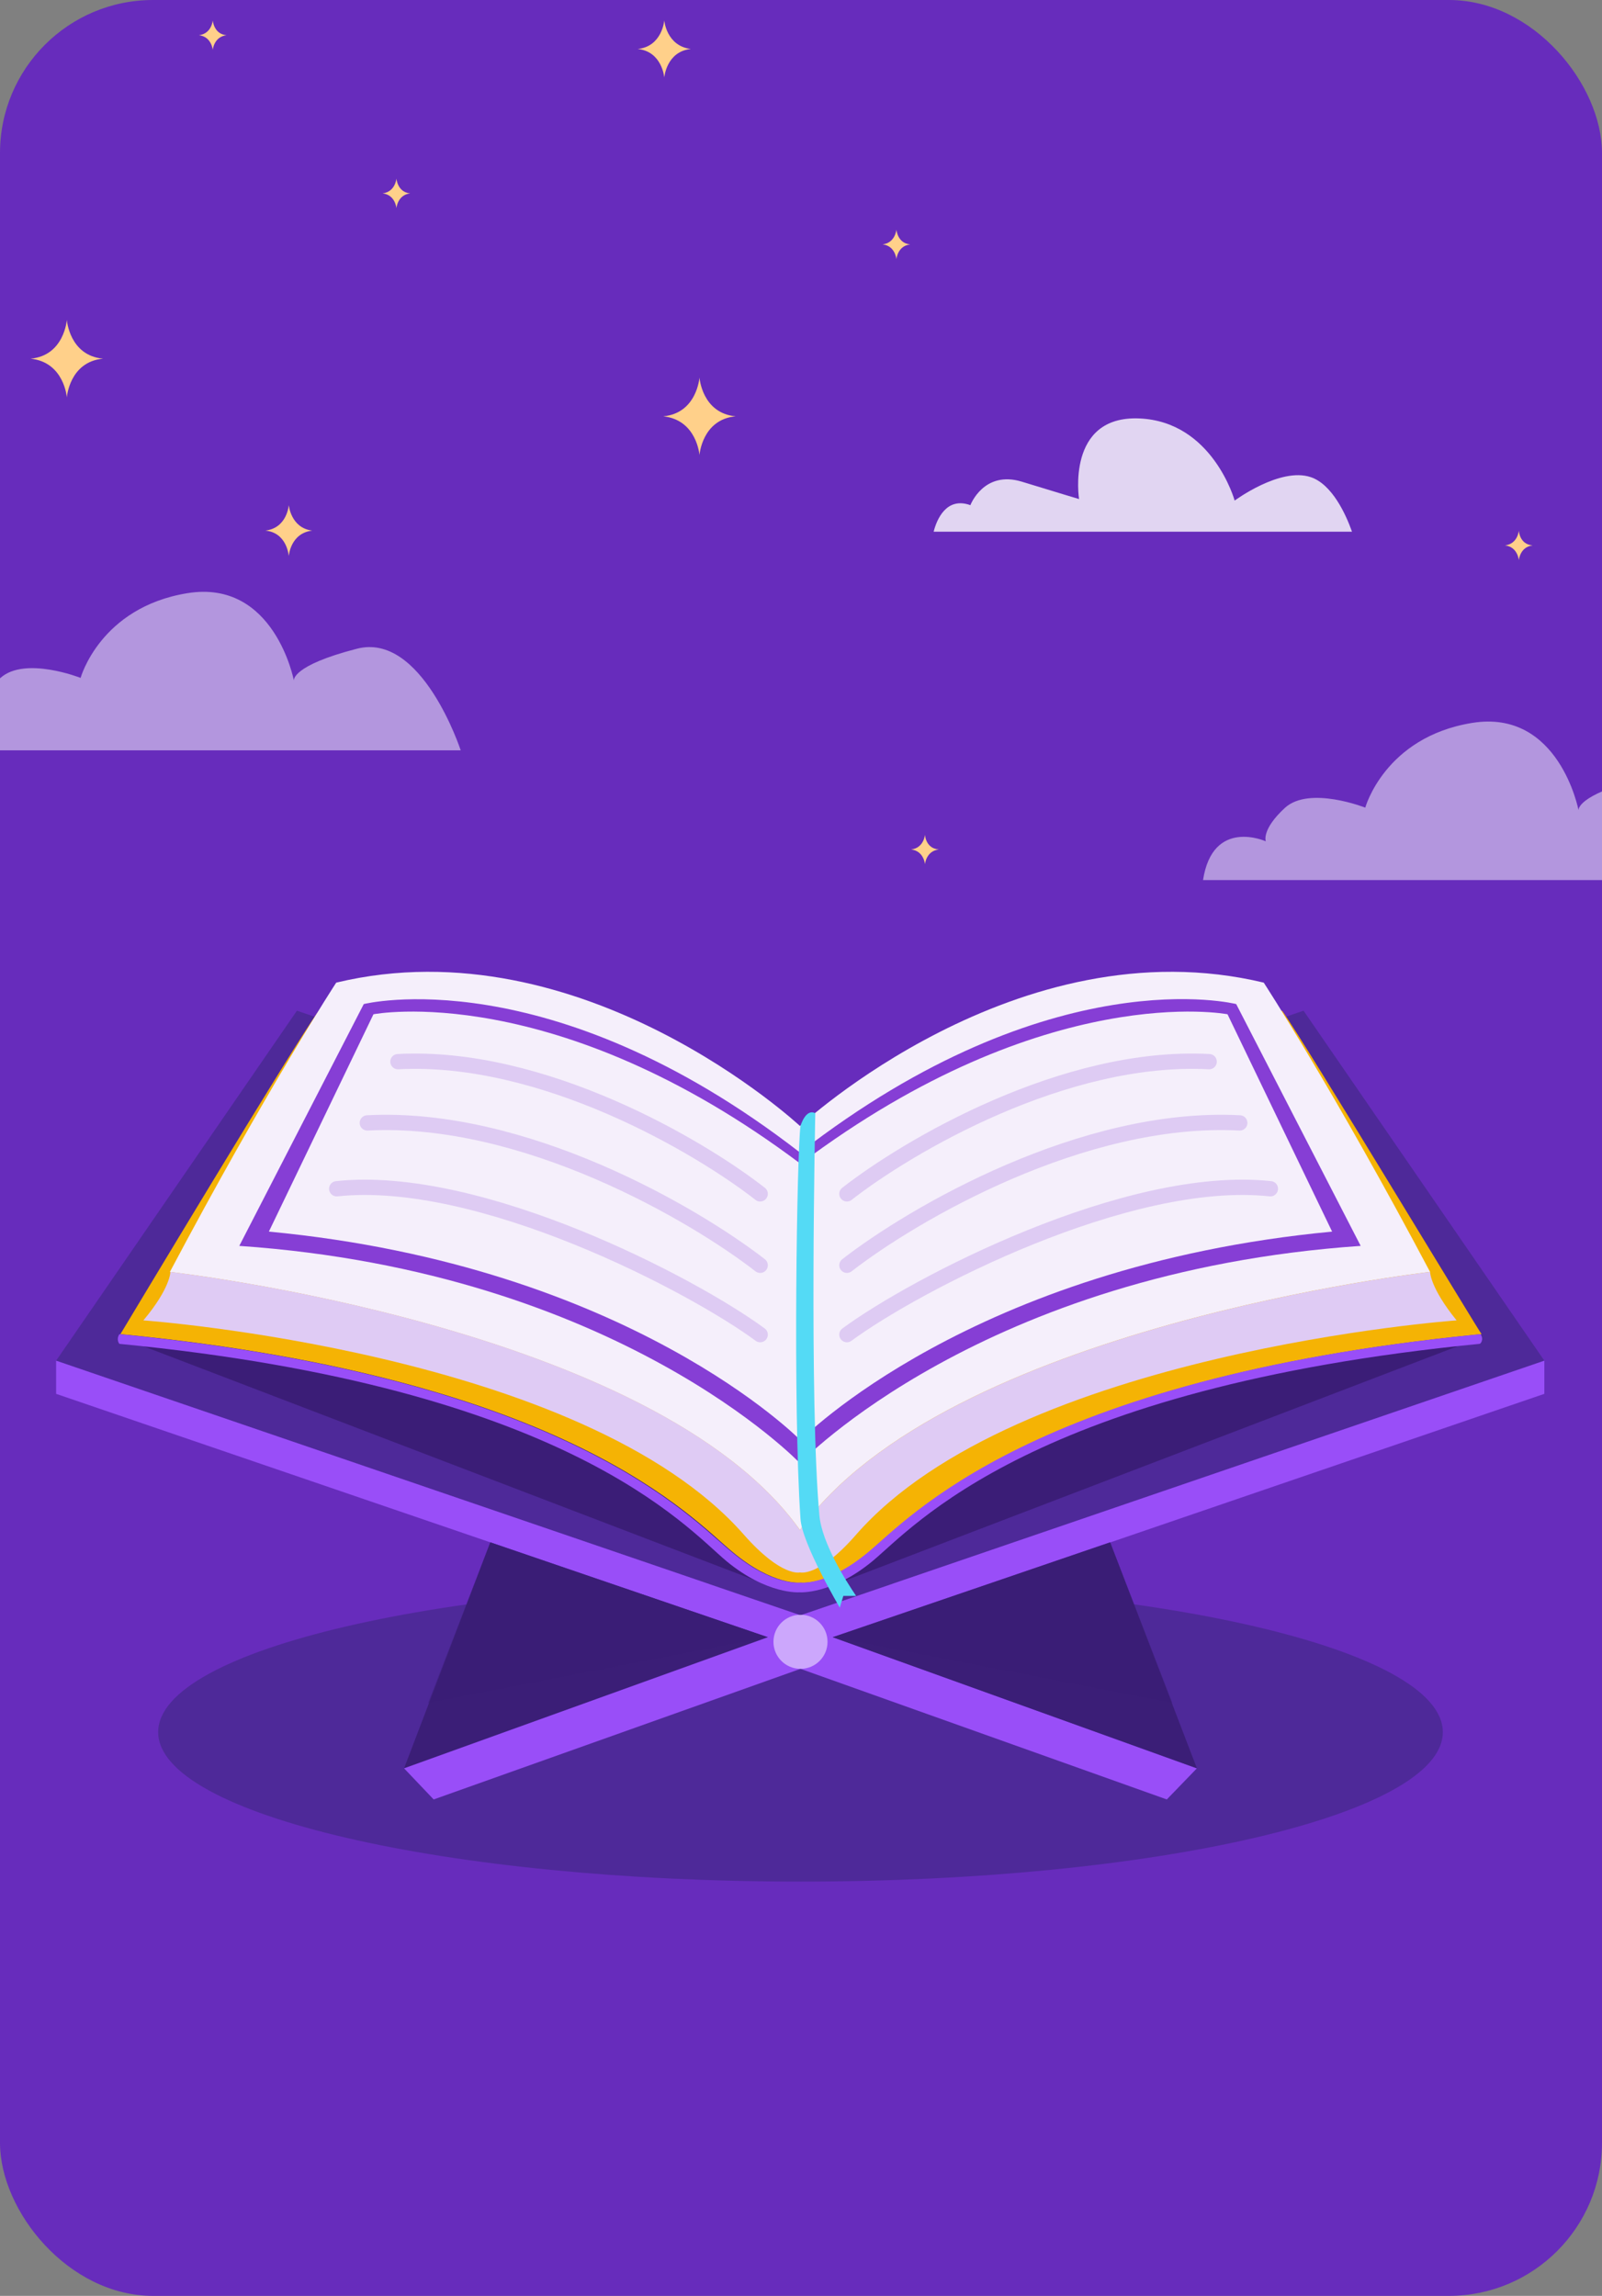 <svg width="314" height="450" viewBox="0 0 314 450" fill="none" xmlns="http://www.w3.org/2000/svg">
<rect x="0" y="0" width="314" height="450" fill="#808080" stroke="none"/>
<g clip-path="url(#clip0_100:2003)">
<rect width="314" height="450" rx="30" fill="#672CBC"/>
<g style="mix-blend-mode:soft-light" opacity="0.5">
<path d="M-16 147.07H90.3C90.3 147.07 82.7 123.77 69.9 127.17C57.1 130.47 57.6 133.37 57.6 133.37C57.6 133.37 53.8 113.47 36.7 116.27C19.6 119.07 15.8 132.87 15.8 132.87C15.8 132.87 4.9 128.57 0.1 132.87C-4.6 137.17 -3.7 139.47 -3.7 139.47C-3.7 139.47 -14.1 134.77 -16 147.07Z" fill="white"/>
</g>
<g style="mix-blend-mode:soft-light" opacity="0.8">
<path d="M265 104.216C263.8 100.816 261.1 94.916 256.9 93.516C250.9 91.516 242 98.116 242 98.116C242 98.116 237.7 82.616 223.3 82.016C208.9 81.416 211.5 97.816 211.5 97.816C211.5 97.816 207.8 96.716 200.3 94.416C192.8 92.116 190.2 99.016 190.2 99.016C185.5 97.316 183.6 101.816 183 104.216H265Z" fill="white"/>
</g>
<path d="M41.7 4C41.7 4 41.5 6.6 39 6.9C41.5 7.2 41.7 9.8 41.7 9.8C41.7 9.8 41.9 7.2 44.4 6.9C41.9 6.7 41.7 4 41.7 4Z" fill="#FFD08A"/>
<path d="M175.7 45C175.7 45 175.5 47.6 173 47.9C175.5 48.2 175.7 50.8 175.7 50.8C175.7 50.8 175.9 48.2 178.4 47.9C175.9 47.7 175.7 45 175.7 45Z" fill="#FFD08A"/>
<path d="M77.7 35C77.7 35 77.5 37.6 75 37.9C77.5 38.2 77.7 40.8 77.7 40.8C77.7 40.8 77.9 38.2 80.4 37.9C77.9 37.7 77.7 35 77.7 35Z" fill="#FFD08A"/>
<path d="M297.7 104C297.7 104 297.5 106.6 295 106.9C297.5 107.2 297.7 109.8 297.7 109.8C297.7 109.8 297.9 107.2 300.4 106.9C297.8 106.7 297.7 104 297.7 104Z" fill="#FFD08A"/>
<path d="M181.3 163.6C181.3 163.6 181.1 166.2 178.6 166.5C181.1 166.8 181.3 169.4 181.3 169.4C181.3 169.4 181.5 166.8 184 166.5C181.4 166.3 181.3 163.6 181.3 163.6Z" fill="#FFD08A"/>
<path d="M137.1 74C137.1 74 136.6 81 130 81.6C136.6 82.3 137.1 89.2 137.1 89.2C137.1 89.2 137.6 82.2 144.2 81.6C137.6 81 137.1 74 137.1 74Z" fill="#FFD08A"/>
<path d="M13.1 62.7C13.1 62.7 12.6 69.7 6 70.3C12.6 71 13.1 77.9 13.1 77.9C13.1 77.9 13.6 70.9 20.2 70.3C13.6 69.7 13.1 62.7 13.1 62.7Z" fill="#FFD08A"/>
<path d="M130.2 4C130.2 4 129.8 9.1 125 9.6C129.8 10.1 130.2 15.2 130.2 15.2C130.2 15.2 130.6 10.1 135.4 9.6C130.6 9 130.2 4 130.2 4Z" fill="#FFD08A"/>
<path d="M56.6 99C56.6 99 56.3 103.5 52 104C56.3 104.4 56.6 109 56.6 109C56.6 109 56.9 104.5 61.2 104C57 103.5 56.6 99 56.6 99Z" fill="#FFD08A"/>
<path d="M97.5 198.9C97.5 198.9 97.2 203.4 92.9 203.9C97.2 204.3 97.5 208.9 97.5 208.9C97.5 208.9 97.8 204.4 102.1 203.9C97.8 203.4 97.5 198.9 97.5 198.9Z" fill="#FFD08A"/>
<g style="mix-blend-mode:soft-light" opacity="0.5">
<path d="M235.8 172.5H342.1C342.1 172.5 334.5 149.2 321.7 152.6C308.9 155.9 309.4 158.8 309.4 158.8C309.4 158.8 305.6 138.9 288.5 141.7C271.4 144.5 267.6 158.3 267.6 158.3C267.6 158.3 256.7 154 251.9 158.3C247.2 162.6 248.1 164.9 248.1 164.9C248.1 164.9 237.7 160.2 235.8 172.5Z" fill="white"/>
</g>
<path opacity="0.25" d="M156.9 368.8C226.433 368.8 282.8 355.682 282.8 339.5C282.8 323.318 226.433 310.2 156.9 310.2C87.367 310.2 31 323.318 31 339.5C31 355.682 87.367 368.8 156.9 368.8Z" fill="#042030"/>
<path d="M255.5 198.1L156.9 231.8L58.2 198.1L11 266.7L156.9 316.6L302.7 266.7L255.5 198.1Z" fill="#4E2999"/>
<path opacity="0.45" d="M28.2 263.9L149.2 310.2L107.6 269C107.6 269 39.3 252.5 28.2 263.9Z" fill="#240F4F"/>
<path opacity="0.45" d="M285.6 263.9L164.6 310.2L206.2 269C206.1 269 274.4 252.5 285.6 263.9Z" fill="#240F4F"/>
<path d="M156.9 316.6L11 266.7V273.2L156.9 323.1L302.7 273.2V266.7L156.9 316.6Z" fill="#994EF8"/>
<path d="M79.2 346.6L96.1 302.3L150.5 320.9L79.2 346.6Z" fill="#3B1E77"/>
<path opacity="0.45" d="M83.9 333.8L150.5 320.9L96.1 302.3L83.9 333.8Z" fill="#3B1E77"/>
<path d="M156.9 318.6L79.2 346.6L85 352.7L156.9 327.1L228.7 352.7L234.6 346.6L156.9 318.6Z" fill="#994EF8"/>
<path d="M234.6 346.6L217.6 302.3L163.2 320.9L234.6 346.6Z" fill="#3B1E77"/>
<path opacity="0.45" d="M229.8 333.8L163.2 320.9L217.6 302.3L229.8 333.8Z" fill="#3B1E77"/>
<path d="M156.9 327.1C159.827 327.1 162.2 324.727 162.2 321.8C162.2 318.873 159.827 316.5 156.9 316.5C153.973 316.5 151.6 318.873 151.6 321.8C151.6 324.727 153.973 327.1 156.9 327.1Z" fill="white" fill-opacity="0.5"/>
<path d="M251.3 198.1L156.9 245.1L62.5 198.1C58.2 203.8 23.6 261.5 23.6 261.5C24 261.5 24.3 261.6 24.7 261.6C111.5 270.3 135.6 297.6 143.6 304.2C151.6 310.9 157 310.2 157 310.2C157 310.2 162.4 310.9 170.4 304.2C178.4 297.6 202.5 270.3 289.3 261.6C289.7 261.6 290 261.5 290.4 261.5C290.2 261.5 255.5 203.9 251.3 198.1Z" fill="#F5B304"/>
<path d="M290.2 261.5C289.8 261.5 289.5 261.6 289.1 261.6C202.3 270.3 178.2 297.6 170.2 304.2C162.2 310.9 156.8 310.2 156.8 310.2C156.8 310.2 151.4 310.9 143.4 304.2C135.4 297.6 111.3 270.3 24.5 261.6C24.1 261.6 23.8 261.5 23.4 261.5C22.7 262.6 23.4 263.4 23.4 263.4C111.1 271.9 134.4 299.3 142.4 306C150.4 312.6 156.7 312.1 156.7 312.1C156.7 312.1 163 312.6 171 306C179 299.4 202.3 272 290 263.4C290.2 263.4 290.9 262.6 290.2 261.5Z" fill="#994EF8"/>
<path d="M247.7 192.6C199.4 181 156.8 220.7 156.8 220.7C156.8 220.7 114.2 181 65.9 192.6C65.9 192.6 52.2 213.6 33.3 249.3C33.3 249.3 128.4 260 156.8 299.9C185.2 260 280.3 249.3 280.3 249.3C261.4 213.6 247.7 192.6 247.7 192.6Z" fill="#F5EFFB"/>
<path d="M280.3 249.3C280.3 249.3 185.2 260 156.8 299.9C128.5 260 33.4 249.3 33.4 249.3C33.4 249.3 33.4 252.5 28.1 258.8C28.1 258.8 114.4 265 145.8 300.8C153.2 309.2 156.8 308.2 156.8 308.2C156.8 308.2 160.5 309.2 167.8 300.8C199.1 265 285.5 258.8 285.5 258.8C280.3 252.4 280.3 249.3 280.3 249.3Z" fill="#DFCBF4"/>
<path d="M242.3 196.8C242.3 196.8 206.2 187.6 156.8 225.9C107.5 187.7 71.3 196.8 71.3 196.8L46.9 244.2C121.1 249.3 156.8 286.8 156.8 286.8C156.8 286.8 192.5 249.3 266.7 244.2L242.3 196.8ZM156.9 282.3C156.9 282.3 123.5 248.1 52.7 241.4L73.2 198.8C73.2 198.8 108.7 191.9 156.9 228.1C205.1 191.9 240.6 198.8 240.6 198.8L261.1 241.4C190.3 248.1 156.9 282.3 156.9 282.3Z" fill="#863ED5"/>
<path opacity="0.2" d="M166 261.594C179.333 251.76 221 230 249 233" stroke="#863ED5" stroke-width="3" stroke-linecap="round"/>
<path opacity="0.2" d="M166 234C177.833 224.735 208.6 206.581 237 208.088" stroke="#863ED5" stroke-width="3" stroke-linecap="round"/>
<path opacity="0.2" d="M166 248C178.833 238.022 212.2 218.472 243 220.095" stroke="#863ED5" stroke-width="3" stroke-linecap="round"/>
<path opacity="0.2" d="M149 261.594C135.667 251.76 94 230 66 233" stroke="#863ED5" stroke-width="3" stroke-linecap="round"/>
<path opacity="0.2" d="M149 234C137.167 224.735 106.4 206.581 78 208.088" stroke="#863ED5" stroke-width="3" stroke-linecap="round"/>
<path opacity="0.2" d="M149 248C136.167 238.022 102.8 218.472 72 220.095" stroke="#863ED5" stroke-width="3" stroke-linecap="round"/>
<path d="M156.9 220.7C156.9 220.7 157.9 217.2 159.8 218.2C159.8 218.2 158.6 274.9 160.6 297C161.1 302.5 165.9 310 167.8 312.8H165.3L164.6 315.1C164.6 315.1 157.2 302.6 156.9 297.7C155.4 275.7 156.2 226 156.9 220.7Z" fill="#54DAF5"/>
</g>
<defs>
<clipPath id="clip0_100:2003">
<rect width="314" height="450" fill="white"/>
</clipPath>
</defs>
</svg>
